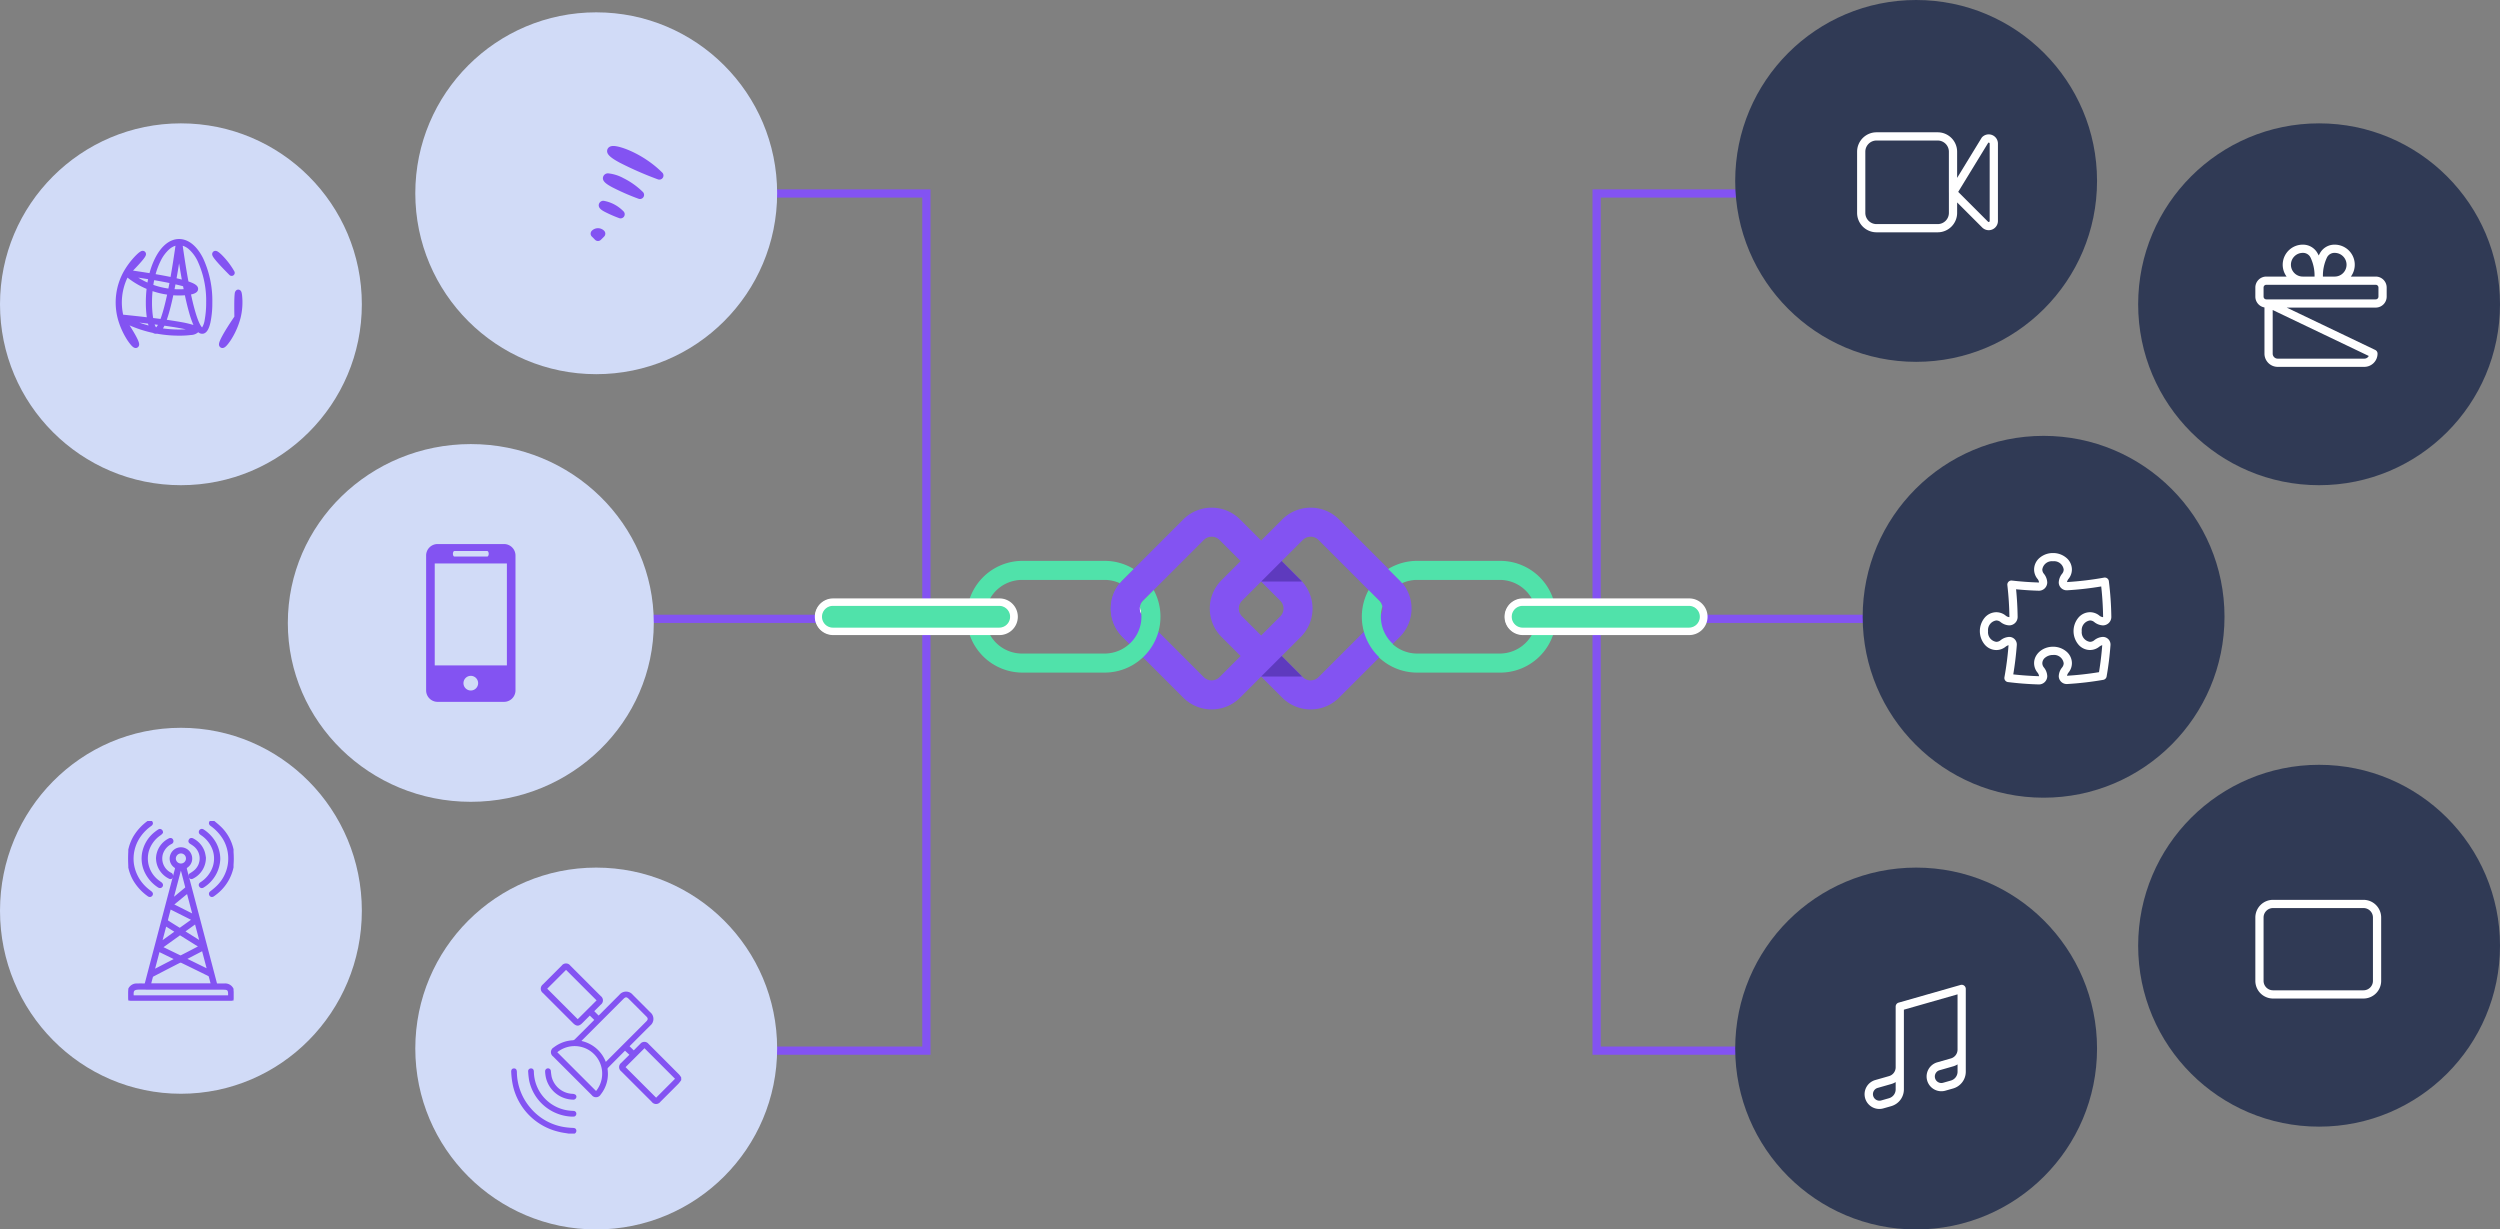<svg xmlns="http://www.w3.org/2000/svg" xmlns:xlink="http://www.w3.org/1999/xlink" width="608" height="299" viewBox="0 0 608 299"><rect x="0" y="0" width="608" height="299" fill="#808080" stroke="none"/><defs><clipPath id="a"><rect width="25.6" height="43.677" fill="#8353f2" stroke="#8353f2" stroke-width="0.5"/></clipPath><clipPath id="b"><rect width="41.355" height="41.382" fill="#8353f2"/></clipPath></defs><g transform="translate(-965 -311)"><path d="M-3056.7-1690.484h-79.626v-2h77.626v-206.461h-47.956v-2h49.956Z" transform="translate(4248 2258)" fill="#8353f2"/><path d="M-3057.7-1690.484h-79.626v-210.461h49.956v2h-47.956v206.461h77.626Z" transform="translate(4489.626 2258)" fill="#8353f2"/><circle cx="44" cy="44" r="44" transform="translate(1387 311)" fill="#303a55"/><circle cx="44" cy="44" r="44" transform="translate(1485 341)" fill="#303a55"/><circle cx="44" cy="44" r="44" transform="translate(1485 497)" fill="#303a55"/><circle cx="44" cy="44" r="44" transform="translate(1387 522)" fill="#303a55"/><path d="M5.971,4.25H20.854a4.726,4.726,0,0,1,4.721,4.721V15.34L31.527,5.6a1,1,0,0,1,.146-.186A2.24,2.24,0,0,1,35.5,7v18.82a2.24,2.24,0,0,1-3.823,1.584l-6.1-6.1v2.547a4.726,4.726,0,0,1-4.721,4.721H5.971A4.726,4.726,0,0,1,1.25,23.854V8.971A4.726,4.726,0,0,1,5.971,4.25Zm17.6,14.636V8.971A2.724,2.724,0,0,0,20.854,6.25H5.971A2.724,2.724,0,0,0,3.25,8.971V23.854a2.724,2.724,0,0,0,2.721,2.721H20.854a2.724,2.724,0,0,0,2.721-2.721V18.9S23.575,18.891,23.575,18.886Zm9.682,7.175a.24.24,0,0,0,.24-.24V7a.239.239,0,0,0-.148-.221.243.243,0,0,0-.2.008L25.839,18.743l7.249,7.249A.239.239,0,0,0,33.257,26.061Z" transform="translate(1415.397 338.925)" fill="#fff"/><path d="M12.785,1.25A4.027,4.027,0,0,1,16.39,3.363q.147.248.276.524.13-.276.276-.524A4.027,4.027,0,0,1,20.547,1.25a4.879,4.879,0,0,1,3.938,7.762h6.042a2.666,2.666,0,0,1,2.663,2.663v2.218a2.666,2.666,0,0,1-2.663,2.663H8.876L30.4,26.853a1,1,0,0,1,.569.9,3.221,3.221,0,0,1-3.218,3.218H6.686a3.221,3.221,0,0,1-3.218-3.218V16.52A2.668,2.668,0,0,1,1.25,13.893V11.676A2.666,2.666,0,0,1,3.913,9.012H8.847A4.879,4.879,0,0,1,12.785,1.25Zm2.864,7.762a10.233,10.233,0,0,0-.98-4.631A2.022,2.022,0,0,0,12.785,3.25a2.881,2.881,0,0,0,0,5.762Zm4.9,0a2.881,2.881,0,1,0,0-5.762,2.022,2.022,0,0,0-1.884,1.131,10.233,10.233,0,0,0-.98,4.631Zm-7.762,2H3.913a.664.664,0,0,0-.663.663v2.218a.664.664,0,0,0,.663.663H30.527a.664.664,0,0,0,.663-.663V11.676a.664.664,0,0,0-.663-.663ZM28.834,28.319,5.468,17.144V27.755a1.219,1.219,0,0,0,1.218,1.218H27.755A1.219,1.219,0,0,0,28.834,28.319Z" transform="translate(1512.25 369.25)" fill="#fff"/><path d="M5.55,3.5h22a4.3,4.3,0,0,1,4.3,4.3V23.2a4.3,4.3,0,0,1-4.3,4.3h-22a4.3,4.3,0,0,1-4.3-4.3V7.8A4.3,4.3,0,0,1,5.55,3.5Zm22,22a2.3,2.3,0,0,0,2.3-2.3V7.8a2.3,2.3,0,0,0-2.3-2.3h-22a2.3,2.3,0,0,0-2.3,2.3V23.2a2.3,2.3,0,0,0,2.3,2.3Z" transform="translate(1512.25 526.341)" fill="#fff"/><path d="M26.329,1.25a1,1,0,0,1,1,1V22.4a4.243,4.243,0,0,1-3.064,4.062L22.372,27A3.585,3.585,0,1,1,20.4,20.105l3.312-.946a2.235,2.235,0,0,0,1.614-2.139V3.576L12.276,7.305V26.7a4.243,4.243,0,0,1-3.064,4.062L7.319,31.3a3.585,3.585,0,1,1-1.969-6.894l3.312-.946a2.235,2.235,0,0,0,1.614-2.139V6.551A1,1,0,0,1,11,5.589l15.053-4.3A1,1,0,0,1,26.329,1.25ZM21.385,25.138a1.591,1.591,0,0,0,.438-.062l1.893-.541A2.235,2.235,0,0,0,25.329,22.4V20.61a4.183,4.183,0,0,1-1.065.473l-3.312.946a1.585,1.585,0,0,0,.432,3.109Zm-15.053,4.3a1.591,1.591,0,0,0,.438-.062l1.893-.541A2.235,2.235,0,0,0,10.276,26.7V24.91a4.183,4.183,0,0,1-1.065.473L5.9,26.329a1.585,1.585,0,0,0,.432,3.109Z" transform="translate(1415.75 549.25)" fill="#fff"/><circle cx="44" cy="44" r="44" transform="translate(1154 610) rotate(180)" fill="#d1dbf7"/><circle cx="44" cy="44" r="44" transform="translate(1154 402) rotate(180)" fill="#d1dbf7"/><circle cx="44" cy="44" r="44" transform="translate(1053 429) rotate(180)" fill="#d1dbf7"/><ellipse cx="44" cy="44.5" rx="44" ry="44.5" transform="translate(1053 577) rotate(180)" fill="#d1dbf7"/><path d="M16.852,26.611a1,1,0,0,1-.707-.293l-.785-.785a1,1,0,0,1,0-1.415,2.111,2.111,0,0,1,2.984,0,1,1,0,0,1,0,1.415l-.785.785A1,1,0,0,1,16.852,26.611Zm5.5-5.5a1,1,0,0,1-.356-.066,30.887,30.887,0,0,1-3.512-1.536c-.6-.324-1.6-.865-1.428-1.781a1.125,1.125,0,0,1,1.172-.895,8.819,8.819,0,0,1,4.832,2.57,1,1,0,0,1-.707,1.707ZM27.065,16.4a1,1,0,0,1-.356-.066,56.572,56.572,0,0,1-6.42-2.807c-1.531-.83-2.385-1.489-2.217-2.4a1.218,1.218,0,0,1,1.333-.96,9.81,9.81,0,0,1,3.646,1.162,18.253,18.253,0,0,1,4.722,3.362,1,1,0,0,1-.707,1.707Zm4.714-4.714a1,1,0,0,1-.356-.066A83.473,83.473,0,0,1,22.1,7.542c-2.361-1.28-3.176-2.1-3.007-3.016.044-.241.283-1.025,1.495-1.025,1.948,0,7.591,2.164,11.9,6.476a1,1,0,0,1-.707,1.707Z" transform="translate(1093.576 343)" fill="#8353f2"/><path d="M28.212,28.751a.815.815,0,0,1-.7-.384c-.254-.4-.226-.9.633-2.5.644-1.2,1.644-2.8,2.973-4.748-.038-1.932-.037-3.432,0-4.461.019-.473.046-.844.081-1.1a1.138,1.138,0,0,1,.46-.9.777.777,0,0,1,.781-.007c.366.208.47.6.555,1.349a15.744,15.744,0,0,1-.4,5.534v0a18.731,18.731,0,0,1-2.066,4.845,12.564,12.564,0,0,1-1.078,1.537c-.45.534-.771.774-1.109.826A.886.886,0,0,1,28.212,28.751Zm-21.085,0a.885.885,0,0,1-.136-.011c-.338-.053-.659-.292-1.109-.826A12.564,12.564,0,0,1,4.8,26.376a18.733,18.733,0,0,1-2.065-4.841l0-.013A15.476,15.476,0,0,1,4.23,10.1l.005-.009a18.922,18.922,0,0,1,2.5-3.412c1.487-1.61,1.922-1.575,2.155-1.556a.782.782,0,0,1,.679.513c.167.454-.037.874-.948,1.955-.522.619-1.256,1.416-2.155,2.34q2.148.311,4.01.613a19.136,19.136,0,0,1,1.336-3.587c1.519-3.038,3.6-4.712,5.857-4.712s4.338,1.673,5.857,4.712a24.506,24.506,0,0,1,2.228,10.708,23.15,23.15,0,0,1-.465,4.907c-.4,1.766-1.028,2.654-1.912,2.715a1.429,1.429,0,0,1-1.051-.379,2.74,2.74,0,0,1-1.758.68,22.381,22.381,0,0,1-2.9.161,30.313,30.313,0,0,1-5.378-.48,1.33,1.33,0,0,1-.329.017,1.3,1.3,0,0,1-.62-.2q-.664-.142-1.32-.314a29.893,29.893,0,0,1-4.395-1.526c.649,1.014,1.172,1.89,1.563,2.619.859,1.6.887,2.1.633,2.5A.815.815,0,0,1,7.127,28.751Zm6.623-4.763a28.877,28.877,0,0,0,3.919.267c.62,0,1.169-.017,1.64-.046-.6-.133-1.386-.286-2.423-.459q-1.241-.207-2.789-.422Q13.925,23.693,13.75,23.987Zm6.822-8.257q.4,1.882.807,3.374c.959,3.548,1.655,4.431,1.888,4.64a4.766,4.766,0,0,0,.632-1.838,22.93,22.93,0,0,0,.356-4.236A22.994,22.994,0,0,0,22.185,7.632,9.084,9.084,0,0,0,20.04,4.725a4.183,4.183,0,0,0-1.49-.844q.692,4.9,1.393,8.685c1.742.578,2.4,1.132,2.352,1.879C22.232,15.344,21.116,15.621,20.572,15.731ZM12.041,23.7l.064.013a2.67,2.67,0,0,0,.417-.6l-.8-.1A2.9,2.9,0,0,0,12.041,23.7ZM7.986,22.573q1.11.4,2.25.706-.067-.219-.128-.462Q9.089,22.7,7.986,22.573Zm6.69-.679q1.95.277,3.4.54a23.941,23.941,0,0,1,3.064.711l.017.006A22.548,22.548,0,0,1,20.126,20.2q-.523-1.814-1.046-4.272c-.445.033-.922.049-1.411.049q-.707,0-1.409-.049-.523,2.455-1.046,4.272Q14.942,21.138,14.676,21.893Zm-3.316-.437q.936.115,1.794.228c.24-.646.511-1.487.806-2.581q.4-1.476.8-3.339a20.314,20.314,0,0,1-3.544-.843c-.086.895-.131,1.814-.131,2.747A24.228,24.228,0,0,0,11.36,21.457Zm-7.291-.808q3.134.317,5.746.623a26.585,26.585,0,0,1-.23-3.6,29.834,29.834,0,0,1,.18-3.3,20.279,20.279,0,0,1-4.643-2.739,13.989,13.989,0,0,0-1.053,9.014Zm12.495-6.207c.376.022.756.032,1.134.032s.749-.012,1.077-.032q-.069-.348-.138-.706c-.435-.123-.953-.258-1.571-.4l-.276-.064Q16.677,13.87,16.564,14.442ZM11.407,13.4a18.811,18.811,0,0,0,3.658.892q.13-.652.26-1.343-1.645-.339-3.712-.692Q11.5,12.82,11.407,13.4ZM7.737,11.639a18.775,18.775,0,0,0,2.244,1.193q.07-.414.152-.819Q8.99,11.827,7.737,11.639Zm9.324.153q.653.149,1.221.3l.051.013q-.333-1.85-.664-3.952Q17.366,10.075,17.061,11.792Zm-5.1-1q2.012.345,3.632.678.6-3.383,1.2-7.594a4.183,4.183,0,0,0-1.49.844,9.084,9.084,0,0,0-2.145,2.907A17.517,17.517,0,0,0,11.962,10.8Zm18.491.422a.749.749,0,0,1-.53-.219c-1.384-1.381-2.492-2.558-3.206-3.4-.911-1.081-1.115-1.5-.948-1.955a.782.782,0,0,1,.679-.513c.234-.019.669-.054,2.155,1.556a18.917,18.917,0,0,1,2.5,3.417.75.75,0,0,1-.653,1.118Z" transform="translate(990.884 366.884)" fill="#8353f2"/><path d="M111,1H0V-1H111Z" transform="translate(1079.5 461.5)" fill="#8353f2"/><path d="M111,1H0V-1H111Z" transform="translate(1353.296 461.5)" fill="#8353f2"/><ellipse cx="44.5" cy="43.5" rx="44.5" ry="43.5" transform="translate(1124 506) rotate(180)" fill="#d1dbf7"/><circle cx="44" cy="44" r="44" transform="translate(1418 417)" fill="#303a55"/><path d="M19.04,1.25a4.967,4.967,0,0,1,3.184,1.11,3.735,3.735,0,0,1,1.413,2.889,3.626,3.626,0,0,1-.763,2.21,1.9,1.9,0,0,0-.432.85,76.3,76.3,0,0,0,9.012-1.082,1,1,0,0,1,1.171.86,78.731,78.731,0,0,1,.6,8.681,2.049,2.049,0,0,1-2.049,2.074H31.17A3.591,3.591,0,0,1,29.033,18a1.623,1.623,0,0,0-1-.354,2.361,2.361,0,0,0-2,2.6,2.361,2.361,0,0,0,2,2.6,1.644,1.644,0,0,0,1-.353,3.593,3.593,0,0,1,2.14-.846,1.851,1.851,0,0,1,1.85,1.983c-.187,2.552-.5,5.123-.943,7.643a1,1,0,0,1-.814.814,78.217,78.217,0,0,1-8.791,1.02c-.039,0-.076,0-.112,0a1.928,1.928,0,0,1-1.922-1.929,3.587,3.587,0,0,1,.843-2.138,1.645,1.645,0,0,0,.354-1,2.361,2.361,0,0,0-2.6-2,2.965,2.965,0,0,0-1.9.647,1.773,1.773,0,0,0-.694,1.348,1.642,1.642,0,0,0,.346.992l.008.011a3.593,3.593,0,0,1,.845,2.135,2.034,2.034,0,0,1-.608,1.454,2.013,2.013,0,0,1-1.469.577c-2.5-.072-5.015-.265-7.479-.573a1,1,0,0,1-.86-1.171,76.131,76.131,0,0,0,1-7.8,2.147,2.147,0,0,0-.768.419,3.625,3.625,0,0,1-2.209.762A3.735,3.735,0,0,1,2.36,23.424a5.123,5.123,0,0,1,0-6.369,3.735,3.735,0,0,1,2.889-1.413h.007a3.652,3.652,0,0,1,2.207.765,1.682,1.682,0,0,0,.924.434.055.055,0,0,0,.038-.014.049.049,0,0,0,.014-.035,76.777,76.777,0,0,0-.5-7.743A1,1,0,0,1,9.049,7.941c2.173.251,4.384.411,6.571.473a.023.023,0,0,0,.015-.007.024.024,0,0,0,.007-.017s0,0,0-.005a1.689,1.689,0,0,0-.437-.929,3.625,3.625,0,0,1-.762-2.209A3.735,3.735,0,0,1,15.855,2.36,4.966,4.966,0,0,1,19.04,1.25Zm1.4,7.134a3.592,3.592,0,0,1,.845-2.137,1.645,1.645,0,0,0,.354-1,2.361,2.361,0,0,0-2.6-2,2.361,2.361,0,0,0-2.6,2,1.644,1.644,0,0,0,.353,1,3.6,3.6,0,0,1,.846,2.136,2.034,2.034,0,0,1-.608,1.454,2.014,2.014,0,0,1-1.469.577c-1.831-.053-3.676-.171-5.5-.353.221,2.228.348,4.479.377,6.706A2.049,2.049,0,0,1,8.389,18.84H8.382A3.59,3.59,0,0,1,6.247,18l-.011-.008a1.642,1.642,0,0,0-.992-.346,2.362,2.362,0,0,0-1.995,2.6,2.361,2.361,0,0,0,2,2.6,1.644,1.644,0,0,0,1-.353,3.593,3.593,0,0,1,2.14-.846,1.849,1.849,0,0,1,1.848,1.985C10.059,26,9.771,28.4,9.376,30.764c2.065.229,4.161.376,6.244.436a.023.023,0,0,0,.015-.007.023.023,0,0,0,.007-.017s0,0,0-.005a1.681,1.681,0,0,0-.434-.924,3.652,3.652,0,0,1-.766-2.207s0,0,0-.007c0-2.2,2.063-4,4.6-4a4.966,4.966,0,0,1,3.185,1.11,3.735,3.735,0,0,1,1.413,2.888,3.626,3.626,0,0,1-.763,2.21,1.882,1.882,0,0,0-.431.851,76.248,76.248,0,0,0,7.781-.871c.357-2.171.621-4.377.787-6.568a2.138,2.138,0,0,0-.77.419,3.625,3.625,0,0,1-2.209.762,3.735,3.735,0,0,1-2.888-1.413,5.122,5.122,0,0,1,0-6.369,3.735,3.735,0,0,1,2.888-1.413,3.626,3.626,0,0,1,2.21.763,1.687,1.687,0,0,0,.929.437.049.049,0,0,0,.052-.049c-.033-2.466-.188-4.956-.461-7.415a78.393,78.393,0,0,1-8.292.934c-.039,0-.074,0-.11,0a1.924,1.924,0,0,1-1.924-1.928Z" transform="translate(1445.25 444.25)" fill="#fff"/><g transform="translate(78.863 14.231)"><path d="M416.639,17.626,401.874,2.861a9.768,9.768,0,0,0-13.816,0l-5.13,5.129L377.8,2.861a9.769,9.769,0,0,0-13.816,0L349.217,17.626a9.77,9.77,0,0,0,0,13.816l14.766,14.766a9.769,9.769,0,0,0,13.816,0l5.13-5.129,5.13,5.129a9.768,9.768,0,0,0,13.816,0l14.766-14.766a9.769,9.769,0,0,0,0-13.816M372.8,41.213a2.706,2.706,0,0,1-3.826,0L354.213,26.448a2.7,2.7,0,0,1,0-3.826L368.978,7.856a2.705,2.705,0,0,1,3.826,0l5.129,5.13-4.641,4.641a9.781,9.781,0,0,0,0,13.816l4.641,4.641ZM387.57,22.622a2.705,2.705,0,0,1,0,3.826l-4.641,4.641-4.641-4.641a2.708,2.708,0,0,1,0-3.826l4.641-4.641Zm4.955-5.035-4.6-4.6,5.13-5.13a2.705,2.705,0,0,1,3.826,0l14.766,14.766a2.706,2.706,0,0,1,0,3.826L396.879,41.213a2.706,2.706,0,0,1-3.826,0l-5.13-5.129,4.641-4.641a9.769,9.769,0,0,0,.085-13.731" transform="translate(809.922 420.234)" fill="#8353f2"/><path d="M469.769,42.044l-4.988,4.988h9.958Z" transform="translate(728.068 391.173)" fill="#5e3abe"/><path d="M464.781,121.828h9.958l-4.97-4.988Z" transform="translate(728.068 339.475)" fill="#5e3abe"/><path d="M353.463,65.18a8.995,8.995,0,0,0-4.918-5.69,9.77,9.77,0,0,0,.672,13.072l1.685,1.685a8.934,8.934,0,0,0,2.91-6.6c0-.214-.01-.426-.025-.636a2.688,2.688,0,0,1-.367-1.357,2.723,2.723,0,0,1,.044-.475" transform="translate(809.922 379.114)" fill="#8353f2"/><path d="M369.231,78.389a2.687,2.687,0,0,0,.367,1.357,8.894,8.894,0,0,0-.323-1.831,2.717,2.717,0,0,0-.044.475" transform="translate(794.111 366.38)" fill="#fff"/><path d="M278.1,49l-2.584,2.584a2.684,2.684,0,0,0-.749,1.438,8.9,8.9,0,0,1,.323,1.831c.015.211.025.422.025.636a8.967,8.967,0,0,1-8.955,8.955H246.087a8.955,8.955,0,0,1,0-17.911H266.16a8.9,8.9,0,0,1,3.689.8,9.939,9.939,0,0,1,.672-.744l2.706-2.706A13.522,13.522,0,0,0,266.16,41.9H246.087a13.588,13.588,0,0,0,0,27.175H266.16A13.591,13.591,0,0,0,278.1,49Z" transform="translate(888.619 391.27)" fill="#50e2aa"/><path d="M119.551,81.507a3.551,3.551,0,1,1,0-7.1H160a3.551,3.551,0,1,1,0,7.1Z" transform="translate(969.143 368.806)" fill="#50e2aa"/><path d="M160,82.257H119.551a4.3,4.3,0,1,1,0-8.6H160a4.3,4.3,0,1,1,0,8.6Zm-40.454-7.1a2.8,2.8,0,1,0,0,5.6H160a2.8,2.8,0,1,0,0-5.6Z" transform="translate(969.143 368.806)" fill="#fff"/><path d="M159.659,74.213a3.4,3.4,0,1,1,0,6.794H119.206a3.4,3.4,0,1,1,0-6.794Zm0-.309H119.206a3.706,3.706,0,1,0,0,7.411h40.454a3.706,3.706,0,1,0,0-7.411" transform="translate(969.488 369.152)" fill="#50e2aa"/><path d="M159.659,82.065H119.206a4.456,4.456,0,0,1,0-8.911h40.454a4.456,4.456,0,1,1,0,8.911Zm-40.454-7.1a2.647,2.647,0,1,0,0,5.294h40.454a2.647,2.647,0,1,0,0-5.294Z" transform="translate(969.488 369.152)" fill="#fff"/><path d="M577.618,41.9H557.546a13.525,13.525,0,0,0-7.067,1.981l2.706,2.706a9.887,9.887,0,0,1,.672.744,8.9,8.9,0,0,1,3.689-.8h20.072a8.955,8.955,0,1,1,0,17.911H557.546a8.917,8.917,0,0,1-5.982-2.3l.055-.056a8.933,8.933,0,0,1-2.91-6.6c0-.214.01-.426.025-.636a8.89,8.89,0,0,1,.323-1.831,2.686,2.686,0,0,0-.749-1.438L545.724,49a13.576,13.576,0,0,0,2.558,16.308l-.06.06a13.537,13.537,0,0,0,9.324,3.709h20.072a13.588,13.588,0,1,0,0-27.175Z" transform="translate(673.259 391.27)" fill="#50e2aa"/><path d="M662.744,81.507a3.551,3.551,0,1,1,0-7.1H703.2a3.551,3.551,0,1,1,0,7.1Z" transform="translate(593.692 368.806)" fill="#50e2aa"/><path d="M703.2,82.257H662.744a4.3,4.3,0,1,1,0-8.6H703.2a4.3,4.3,0,1,1,0,8.6Zm-40.454-7.1a2.8,2.8,0,1,0,0,5.6H703.2a2.8,2.8,0,1,0,0-5.6Z" transform="translate(593.692 368.806)" fill="#fff"/><path d="M702.852,74.213a3.4,3.4,0,0,1,0,6.794H662.4a3.4,3.4,0,1,1,0-6.794Zm0-.309H662.4a3.706,3.706,0,1,0,0,7.411h40.454a3.706,3.706,0,0,0,0-7.411" transform="translate(594.037 369.152)" fill="#50e2aa"/><path d="M702.852,82.065H662.4a4.456,4.456,0,0,1,0-8.911h40.454a4.456,4.456,0,1,1,0,8.911Zm-40.454-7.1a2.647,2.647,0,1,0,0,5.294h40.454a2.647,2.647,0,0,0,0-5.294Z" transform="translate(594.037 369.152)" fill="#fff"/></g><g transform="translate(996.2 510.661)"><g clip-path="url(#a)"><path d="M21.564,66.259c.676,0,1.325,0,1.975,0A1.967,1.967,0,0,1,25.7,68.4c0,.4,0,.81,0,1.215a.493.493,0,0,1-.53.549c-.13.007-.26.006-.39.006H1.141c-.85,0-.931-.083-.932-.95,0-.3-.007-.608,0-.911a1.979,1.979,0,0,1,2.058-2.048c.578-.011,1.157-.015,1.735,0,.281.009.39-.085.464-.367Q6.432,58.37,8.423,50.85q1.661-6.311,3.324-12.621a.452.452,0,0,0-.22-.594,2.443,2.443,0,0,1-.93-2.76,2.487,2.487,0,0,1,4.725-.048,2.4,2.4,0,0,1-.877,2.77.556.556,0,0,0-.242.737q3.628,13.749,7.236,27.5c.033.125.073.249.124.423M20.5,66.234c-.182-.694-.346-1.363-.54-2.024-.033-.111-.183-.211-.3-.269q-3.239-1.6-6.488-3.171a.7.7,0,0,0-.547-.006c-2.145,1.092-4.282,2.2-6.417,3.312-.108.056-.245.148-.274.25-.178.62-.329,1.247-.5,1.908ZM1.247,69.148H24.688c0-.182,0-.337,0-.493,0-1.127-.248-1.38-1.369-1.38-6.8,0-13.595.024-20.392-.016-1.739-.01-1.78.569-1.681,1.889M12.737,54,8.243,57.226c1.539.751,3,1.469,4.465,2.168a.568.568,0,0,0,.431-.047c1.412-.721,2.818-1.455,4.225-2.187a1.916,1.916,0,0,0,.2-.144L12.737,54m-2.431-6.323c-.264,1-.517,1.927-.744,2.86a.437.437,0,0,0,.154.371c.919.6,1.849,1.174,2.783,1.745a.38.38,0,0,0,.334.02c1.013-.711,2.015-1.437,3.056-2.185l-5.583-2.81m4.3-3.855-3.686,3.028,5.169,2.6L14.6,43.818m4.989,18.959-1.307-4.965-4.29,2.225,5.6,2.741M7.581,58.023,6.3,62.9l5.458-2.835L7.581,58.023M10.85,45.6c1.174-.965,2.245-1.84,3.306-2.728a.379.379,0,0,0,.1-.317q-.534-2.112-1.1-4.215c-.023-.087-.133-.15-.2-.224-.066.078-.167.147-.193.237-.168.595-.321,1.194-.478,1.792L10.85,45.6M17.8,55.979l-1.245-4.725-2.934,2.107L17.8,55.979M14.432,35.613a1.477,1.477,0,0,0-1.484-1.48A1.515,1.515,0,0,0,11.482,35.6a1.482,1.482,0,0,0,1.48,1.482,1.438,1.438,0,0,0,1.47-1.474M8.133,55.93l.086.064,3.588-2.577L9.22,51.8,8.133,55.93" transform="translate(-0.165 -26.493)" fill="#8353f2"/><path d="M12.961,70.42H1.141c-.993,0-1.181-.191-1.182-1.2,0-.09,0-.179,0-.269,0-.212,0-.432,0-.649a2.223,2.223,0,0,1,2.3-2.291c.328-.006.616-.009.881-.009.31,0,.593,0,.866.012h.026c.116,0,.141,0,.188-.181.944-3.615,1.911-7.289,2.847-10.841q.554-2.1,1.108-4.206.482-1.833.963-3.667c.771-2.936,1.568-5.971,2.361-8.955.05-.187.04-.214-.12-.324A2.682,2.682,0,0,1,10.359,34.8a2.734,2.734,0,0,1,2.58-1.909h.033a2.737,2.737,0,0,1,2.586,1.856,2.639,2.639,0,0,1-.971,3.056c-.2.137-.215.194-.143.468,2,7.563,4.017,15.255,5.972,22.693l1.264,4.811c.019.074.042.15.068.236h1.79a2.221,2.221,0,0,1,2.413,2.39c0,.239,0,.478,0,.717q0,.249,0,.5a.737.737,0,0,1-.767.8c-.093.005-.184.006-.292.006H12.961ZM3.146,66.5c-.262,0-.547,0-.872.009A1.733,1.733,0,0,0,.461,68.317c-.006.209,0,.424,0,.631,0,.091,0,.181,0,.272a1.487,1.487,0,0,0,.076.625c.073.075.42.075.606.075H24.893c.1,0,.183,0,.265-.005.22-.012.294-.087.294-.3q0-.251,0-.5c0-.238,0-.475,0-.713a1.728,1.728,0,0,0-1.915-1.892c-.442,0-.884,0-1.334,0h-.826l-.053-.179-.048-.161c-.03-.1-.055-.182-.078-.269l-1.264-4.811c-1.955-7.438-3.976-15.13-5.972-22.692a.8.8,0,0,1,.341-1.006,2.143,2.143,0,0,0,.783-2.483,2.237,2.237,0,0,0-2.113-1.518h-.027a2.235,2.235,0,0,0-2.109,1.56,2.185,2.185,0,0,0,.833,2.479.693.693,0,0,1,.32.865c-.793,2.983-1.59,6.018-2.361,8.953q-.481,1.834-.964,3.667-.553,2.1-1.108,4.206c-.936,3.552-1.9,7.226-2.847,10.84a.637.637,0,0,1-.672.555H4C3.729,66.506,3.451,66.5,3.146,66.5Zm21.793,2.9H1.015L1,69.167c-.058-.763-.071-1.332.281-1.712a2.076,2.076,0,0,1,1.6-.446h.046c2.7.016,5.659.023,9.325.023q2.766,0,5.532,0t5.533,0a1.742,1.742,0,0,1,1.282.34,1.756,1.756,0,0,1,.337,1.291c0,.115,0,.231,0,.357ZM1.48,68.9H24.438c0-.083,0-.163,0-.243,0-.521-.056-.8-.191-.937s-.412-.193-.928-.193q-2.766,0-5.532,0t-5.533,0c-3.667,0-6.631-.007-9.328-.023H2.883c-.663,0-1.057.091-1.238.286S1.447,68.38,1.48,68.9Zm19.342-2.414H5.108l.08-.312q.065-.254.127-.5c.123-.488.239-.949.373-1.414a.722.722,0,0,1,.4-.4c2.163-1.125,4.281-2.225,6.419-3.313a.839.839,0,0,1,.372-.08.935.935,0,0,1,.4.083c2.2,1.063,4.422,2.152,6.49,3.172a.789.789,0,0,1,.432.423c.146.5.272.985.406,1.5q.067.261.137.527Zm-15.07-.5H20.174l-.056-.216c-.132-.512-.256-1-.4-1.48a.523.523,0,0,0-.175-.123c-2.067-1.019-4.283-2.108-6.486-3.17a.444.444,0,0,0-.18-.034.348.348,0,0,0-.145.025C10.6,62.074,8.48,63.173,6.318,64.3a.512.512,0,0,0-.152.107c-.13.453-.245.907-.366,1.388Zm.163-2.6,1.5-5.719,4.9,2.4Zm1.831-5L6.685,62.42,11.2,60.074Zm12.226,4.86-6.534-3.2,5.008-2.6ZM14.549,60.03l4.661,2.282-1.089-4.135Zm-1.708-.361a.558.558,0,0,1-.241-.05c-1.167-.556-2.314-1.116-3.528-1.71l-.939-.459-.376-.183,4.97-3.573L18.006,57l-.3.218-.076.058a.985.985,0,0,1-.154.106l-.511.266c-1.216.633-2.474,1.288-3.716,1.922A.949.949,0,0,1,12.841,59.669Zm-.027-.5.027,0a.451.451,0,0,0,.183-.046c1.24-.633,2.5-1.288,3.712-1.92l.356-.186L12.746,54.3,8.728,57.185l.564.275c1.213.593,2.358,1.153,3.522,1.707Zm5.391-2.641-.536-.336-4.179-2.618-.316-.2,3.531-2.536Zm-4.134-3.18L17.4,55.432l-.992-3.763ZM8.216,56.3l-.368-.275L9.065,51.4l3.191,2Zm1.159-4.115-.865,3.288,2.848-2.046Zm3.33.759a.672.672,0,0,1-.336-.087C11.283,52.2,10.4,51.643,9.58,51.113a.679.679,0,0,1-.261-.639c.175-.72.364-1.429.564-2.181q.09-.337.182-.684l.079-.3,6.227,3.134-.335.241-.608.437c-.841.605-1.635,1.177-2.45,1.75A.464.464,0,0,1,12.7,52.949ZM9.857,50.7c.812.526,1.693,1.078,2.772,1.738a.213.213,0,0,0,.076.014h.006c.806-.566,1.592-1.132,2.424-1.731l.273-.2-4.94-2.486-.1.387c-.2.745-.386,1.449-.559,2.16A.265.265,0,0,0,9.857,50.7Zm6.611-.775L10.461,46.9l4.284-3.519Zm-5.1-3.127L15.7,48.977l-1.243-4.718Zm-.96-.512,1.632-6.2.106-.405c.119-.456.242-.928.374-1.391a.624.624,0,0,1,.189-.276c.021-.02.04-.039.053-.054l.181-.214.192.2c.013.014.033.031.055.05a.574.574,0,0,1,.207.281c.406,1.517.766,2.9,1.1,4.218a.623.623,0,0,1-.184.57c-.854.714-1.717,1.422-2.63,2.172Zm2.55-7.711c-.114.409-.223.826-.328,1.23l-.106.406-1.239,4.708.081-.067c.91-.747,1.77-1.453,2.62-2.164a.189.189,0,0,0,.024-.076C13.692,41.341,13.348,40.019,12.961,38.572Zm.005-1.235h-.006a1.732,1.732,0,0,1-1.239-.525,1.681,1.681,0,0,1-.49-1.212,1.761,1.761,0,0,1,1.711-1.718h.032a1.727,1.727,0,1,1-.009,3.454Zm.009-2.954h-.023a1.272,1.272,0,0,0-1.221,1.226,1.185,1.185,0,0,0,.347.853,1.235,1.235,0,0,0,.884.375h0a1.227,1.227,0,0,0,.013-2.454Z" transform="translate(-0.165 -26.493)" fill="#8353f2"/><path d="M104.756,9.224a10.988,10.988,0,0,1-4.557,8.63c-.114.089-.228.177-.348.257a.478.478,0,0,1-.725-.082.49.49,0,0,1,.128-.723c.458-.375.94-.725,1.363-1.136a9.464,9.464,0,0,0,3.09-7.524,9.847,9.847,0,0,0-4.045-7.4c-.113-.09-.23-.175-.347-.26-.287-.21-.395-.477-.168-.778A.472.472,0,0,1,99.9.17a23.929,23.929,0,0,1,1.939,1.725,10.645,10.645,0,0,1,2.913,7.329" transform="translate(-79.156 0)" fill="#8353f2"/><path d="M99.491,18.489a.682.682,0,0,1-.569-.315.738.738,0,0,1,.173-1.061c.135-.111.274-.221.408-.327a12.161,12.161,0,0,0,.939-.8A9.287,9.287,0,0,0,102.3,4.623a10.95,10.95,0,0,0-2.8-3.178c-.095-.075-.2-.149-.293-.22l-.047-.034a.87.87,0,0,1-.385-.565.743.743,0,0,1,.165-.565.7.7,0,0,1,.569-.311.855.855,0,0,1,.551.231c.174.15.354.3.529.446a15.42,15.42,0,0,1,1.429,1.3,10.842,10.842,0,0,1,2.98,7.495v.012a11.23,11.23,0,0,1-4.654,8.82c-.126.1-.24.186-.363.268A.9.9,0,0,1,99.491,18.489ZM99.516.25c-.021,0-.086,0-.169.111a.269.269,0,0,0-.07.192.419.419,0,0,0,.186.235l.046.034c.1.074.206.151.308.232a10.113,10.113,0,0,1,4.139,7.579,9.71,9.71,0,0,1-3.166,7.717,12.533,12.533,0,0,1-.978.829c-.133.1-.27.213-.4.321-.2.162-.157.281-.083.384s.122.1.162.1a.426.426,0,0,0,.22-.085c.109-.073.216-.155.333-.247a10.752,10.752,0,0,0,4.461-8.434,10.362,10.362,0,0,0-2.846-7.158A15.047,15.047,0,0,0,100.276.811c-.176-.147-.358-.3-.535-.452A.38.38,0,0,0,99.516.25Z" transform="translate(-79.156 0)" fill="#8353f2"/><path d="M0,9.244A11.111,11.111,0,0,1,4.845.31c.283-.21.57-.246.792.068s.057.573-.217.769A10.78,10.78,0,0,0,2.8,3.773,9.538,9.538,0,0,0,4.511,16.658c.305.265.632.505.948.757.254.2.4.448.168.74a.51.51,0,0,1-.77.052A11.044,11.044,0,0,1,0,9.244" transform="translate(0 -0.118)" fill="#8353f2"/><path d="M5.249,18.607a.914.914,0,0,1-.539-.2,12.415,12.415,0,0,1-3.6-3.975A11.257,11.257,0,0,1-.25,9.251V9.236A11.316,11.316,0,0,1,1.128,4.06,12.541,12.541,0,0,1,4.7.109.942.942,0,0,1,5.251-.1a.709.709,0,0,1,.59.336c.13.184.364.66-.275,1.117A10.588,10.588,0,0,0,3,3.916a9.352,9.352,0,0,0-1.641,6.561A9.677,9.677,0,0,0,4.675,16.47c.2.175.42.344.631.508.1.08.207.161.309.242a.879.879,0,0,1,.377.579.685.685,0,0,1-.17.514A.721.721,0,0,1,5.249,18.607Zm-5-9.363a10.76,10.76,0,0,0,1.3,4.947,11.92,11.92,0,0,0,3.457,3.813.442.442,0,0,0,.244.1A.229.229,0,0,0,5.433,18a.212.212,0,0,0,.062-.145c0-.037-.034-.118-.191-.243-.1-.08-.2-.159-.3-.238-.216-.168-.44-.341-.652-.526a10.176,10.176,0,0,1-3.481-6.3A9.851,9.851,0,0,1,2.592,3.631,11.086,11.086,0,0,1,5.275.944c.3-.217.226-.325.158-.421C5.344.4,5.276.4,5.251.4a.484.484,0,0,0-.257.113A12.047,12.047,0,0,0,1.565,4.3,10.818,10.818,0,0,0,.25,9.245Z" transform="translate(0 -0.118)" fill="#8353f2"/><path d="M22.1,11.53a2.808,2.808,0,0,1-.412.411,7.45,7.45,0,0,0-2.982,3.925,6.892,6.892,0,0,0,2.512,7.513c.194.15.4.288.593.436.307.231.39.54.189.775a.524.524,0,0,1-.773.042,8.687,8.687,0,0,1-3.037-3.428,7.834,7.834,0,0,1,2.362-9.663,7.275,7.275,0,0,1,.812-.575c.345-.2.73.028.736.562" transform="translate(-13.914 -8.71)" fill="#8353f2"/><path d="M21.631,25.032a.972.972,0,0,1-.543-.192,8.974,8.974,0,0,1-3.122-3.526,7.845,7.845,0,0,1-.583-5.362A8.368,8.368,0,0,1,20.4,11.346a7.5,7.5,0,0,1,.84-.594.753.753,0,0,1,.378-.107.8.8,0,0,1,.734.882v.1l-.073.074c-.019.019-.045.05-.073.082a2.122,2.122,0,0,1-.373.359,7.161,7.161,0,0,0-2.887,3.795,6.663,6.663,0,0,0,2.427,7.242c.107.083.221.165.331.245.087.062.173.125.258.189a.925.925,0,0,1,.394.619.671.671,0,0,1-.165.519A.723.723,0,0,1,21.631,25.032Zm-.015-13.887a.254.254,0,0,0-.126.038,7.083,7.083,0,0,0-.783.555,7.873,7.873,0,0,0-2.838,4.333,7.351,7.351,0,0,0,.546,5.024,8.481,8.481,0,0,0,2.952,3.33.52.52,0,0,0,.264.107.23.23,0,0,0,.18-.1.173.173,0,0,0,.049-.139.45.45,0,0,0-.2-.274c-.083-.062-.166-.122-.25-.183-.114-.082-.232-.167-.346-.256a7.159,7.159,0,0,1-2.6-7.785,7.642,7.642,0,0,1,3.077-4.055,1.692,1.692,0,0,0,.283-.277l.016-.018C21.819,11.263,21.732,11.145,21.616,11.145Z" transform="translate(-13.914 -8.71)" fill="#8353f2"/><path d="M91.411,17.92a8.254,8.254,0,0,1-3.866,6.686.5.5,0,0,1-.763-.081c-.233-.325-.065-.572.217-.762a7.6,7.6,0,0,0,2.87-3.388,6.9,6.9,0,0,0-2.609-8.361c-.106-.076-.214-.148-.318-.225-.254-.188-.364-.429-.171-.708a.488.488,0,0,1,.754-.107,8.868,8.868,0,0,1,2.94,3.183,8.084,8.084,0,0,1,.946,3.764" transform="translate(-69.287 -8.669)" fill="#8353f2"/><path d="M87.164,24.995a.7.7,0,0,1-.585-.325.713.713,0,0,1-.147-.551.886.886,0,0,1,.428-.563,7.308,7.308,0,0,0,2.779-3.277,6.318,6.318,0,0,0,.215-4.376,7.185,7.185,0,0,0-2.739-3.685l-.127-.089c-.064-.044-.13-.09-.195-.138a.758.758,0,0,1,.37-1.4.906.906,0,0,1,.5.172,9.164,9.164,0,0,1,3.021,3.272,8.37,8.37,0,0,1,.976,3.877v.016a8.485,8.485,0,0,1-3.974,6.881A.926.926,0,0,1,87.164,24.995Zm0-13.9c-.027,0-.1,0-.187.129-.054.078-.128.185.114.365.059.044.119.086.183.13l.132.093a7.161,7.161,0,0,1,2.694,8.66,7.792,7.792,0,0,1-2.961,3.5c-.127.085-.2.17-.215.237a.242.242,0,0,0,.061.172c.083.116.153.116.179.116a.454.454,0,0,0,.239-.1,8.009,8.009,0,0,0,3.757-6.482,7.879,7.879,0,0,0-.916-3.642,8.669,8.669,0,0,0-2.859-3.094A.434.434,0,0,0,87.164,11.094Z" transform="translate(-69.287 -8.669)" fill="#8353f2"/><path d="M34.815,26.606a5.336,5.336,0,0,1,2.929-4.651.492.492,0,0,1,.75.156c.178.325.024.572-.287.746a4.443,4.443,0,0,0-2.191,2.57,4.131,4.131,0,0,0,1.969,4.781c.135.083.33.138.389.258a.893.893,0,0,1,.1.615.414.414,0,0,1-.616.21,5.338,5.338,0,0,1-2.974-4.009c-.036-.228-.046-.459-.066-.676" transform="translate(-27.832 -17.467)" fill="#8353f2"/><path d="M38.092,31.6a.742.742,0,0,1-.355-.093,5.606,5.606,0,0,1-3.1-4.19c-.026-.166-.039-.33-.051-.488-.005-.069-.011-.136-.017-.2l0-.017v-.017a5.6,5.6,0,0,1,3.056-4.858.957.957,0,0,1,.471-.138.693.693,0,0,1,.621.391.754.754,0,0,1-.385,1.084A4.164,4.164,0,0,0,36.254,25.5a3.868,3.868,0,0,0,1.862,4.493c.03.019.07.038.112.059a.722.722,0,0,1,.369.3,1.137,1.137,0,0,1,.11.81A.651.651,0,0,1,38.092,31.6Zm-3.026-5c.006.063.011.128.016.194.012.149.024.3.047.45a5.067,5.067,0,0,0,2.846,3.827.253.253,0,0,0,.117.033A.149.149,0,0,0,38.237,31a.674.674,0,0,0-.086-.413.83.83,0,0,0-.142-.08,1.734,1.734,0,0,1-.157-.083A4.81,4.81,0,0,1,35.9,28.183a4.1,4.1,0,0,1-.121-2.832,4.7,4.7,0,0,1,2.308-2.713c.316-.177.24-.316.19-.408-.063-.116-.131-.131-.182-.131a.478.478,0,0,0-.225.072A5.068,5.068,0,0,0,35.066,26.6Z" transform="translate(-27.832 -17.467)" fill="#8353f2"/><path d="M77.9,26.377a5.412,5.412,0,0,1-2.958,4.892.476.476,0,0,1-.731-.2c-.166-.309-.007-.515.247-.686a9.494,9.494,0,0,0,.954-.671,4.03,4.03,0,0,0-.14-6.327,7.059,7.059,0,0,0-.752-.508c-.291-.176-.492-.393-.3-.737s.48-.324.783-.152a5.351,5.351,0,0,1,2.612,3.047,11.083,11.083,0,0,1,.284,1.343" transform="translate(-59.271 -17.484)" fill="#8353f2"/><path d="M74.63,31.614a.724.724,0,0,1-.639-.425.714.714,0,0,1,.328-1.012c.08-.054.16-.106.241-.159a6.17,6.17,0,0,0,.688-.494,3.78,3.78,0,0,0-.132-5.943,6.833,6.833,0,0,0-.726-.49c-.611-.37-.548-.788-.387-1.074a.7.7,0,0,1,.626-.4,1.023,1.023,0,0,1,.5.149,5.622,5.622,0,0,1,2.727,3.188,7.6,7.6,0,0,1,.239,1.077c.019.114.036.212.052.292l.006.029v.03a5.661,5.661,0,0,1-3.085,5.1A.885.885,0,0,1,74.63,31.614Zm0-9.493c-.036,0-.11,0-.19.142-.062.11-.115.2.21.4a7.277,7.277,0,0,1,.779.526,4.279,4.279,0,0,1,.149,6.711,6.64,6.64,0,0,1-.743.535c-.079.051-.157.1-.235.155-.265.178-.217.266-.167.36.087.162.168.162.2.162a.406.406,0,0,0,.189-.062A5.158,5.158,0,0,0,77.649,26.4c-.016-.082-.032-.175-.049-.28a7.2,7.2,0,0,0-.222-1.007,5.072,5.072,0,0,0-2.5-2.906A.551.551,0,0,0,74.627,22.12Z" transform="translate(-59.271 -17.484)" fill="#8353f2"/></g></g><g transform="translate(1089.323 545.309)"><g transform="translate(0 0)" clip-path="url(#b)"><path d="M48.692,28.375a9.149,9.149,0,0,1-.683.879c-1.456,1.475-2.927,2.938-4.394,4.4a1.305,1.305,0,0,1-2.1,0q-3.7-3.7-7.4-7.4a1.3,1.3,0,0,1,.008-2.1c.648-.647,1.3-1.289,1.962-1.945l-1.072-.986c-1.354,1.36-2.752,2.76-4.14,4.169a.487.487,0,0,0-.092.358,8.014,8.014,0,0,1-1.679,6.129,1.309,1.309,0,0,1-2.192.125l-9.367-9.369a1.312,1.312,0,0,1,.143-2.218A8.337,8.337,0,0,1,22.3,18.686a.776.776,0,0,0,.459-.178q2.354-2.329,4.688-4.68a1.151,1.151,0,0,0,.085-.1l-1.078-1.045-1.811,1.814c-.829.829-1.45.834-2.269.015L15.064,7.2a1.306,1.306,0,0,1-.011-2.1q2.283-2.286,4.569-4.57a1.3,1.3,0,0,1,2.1.007q3.7,3.7,7.4,7.4a1.3,1.3,0,0,1-.013,2.1l-1.511,1.516a.616.616,0,0,0-.05.069l1.046,1.047c.107-.1.216-.192.317-.293Q31.276,10,33.646,7.632A2.093,2.093,0,0,1,36.9,7.617q2.132,2.124,4.255,4.256a2.084,2.084,0,0,1-.021,3.254c-1.675,1.676-3.352,3.35-5.012,5.008l1.022,1.007c.5-.5,1.035-1.043,1.577-1.582a1.276,1.276,0,0,1,2.011,0q3.729,3.725,7.45,7.458a5.2,5.2,0,0,1,.5.713ZM30.343,23.924c.093-.08.155-.128.21-.183q4.823-4.822,9.644-9.648c.445-.446.443-.76,0-1.2q-2.109-2.115-4.222-4.225c-.559-.559-.824-.56-1.378-.006q-4.937,4.937-9.873,9.875c-.091.091-.175.188-.3.318a8.257,8.257,0,0,1,5.914,5.072M28.1,8.984,20.674,1.567,16.1,6.138l7.414,7.419L28.1,8.984M47.177,28.047l-7.424-7.43-4.6,4.6,7.43,7.43,4.594-4.6m-19.2,2.977a6.708,6.708,0,0,0-9.433-9.433l9.433,9.433" transform="translate(-7.337 0)" fill="#8353f2"/><path d="M13.971,67.42c-.764-.135-1.543-.214-2.29-.413A14.9,14.9,0,0,1,.425,55.764,19.865,19.865,0,0,1,.007,52.5c-.056-.617.215-.929.677-.93s.677.287.7.888a13.622,13.622,0,0,0,3.407,8.84,13.444,13.444,0,0,0,8.573,4.6c.532.071,1.07.112,1.606.135.374.015.713.067.845.469a.772.772,0,0,1-.386.921Z" transform="translate(0 -26.038)" fill="#8353f2"/><path d="M19.04,63.3A11.078,11.078,0,0,1,8.58,54.538a17.669,17.669,0,0,1-.242-2.159.676.676,0,0,1,.647-.808c.436-.024.726.244.739.761a9.67,9.67,0,0,0,9.049,9.533c.2.014.4.02.6.042a.67.67,0,0,1,.677.738.689.689,0,0,1-.73.651c-.094,0-.189,0-.283,0" transform="translate(-4.209 -26.04)" fill="#8353f2"/><path d="M23.4,59.165a6.919,6.919,0,0,1-6.673-6.153,5.723,5.723,0,0,1-.056-.722.7.7,0,0,1,1.4-.072,13.906,13.906,0,0,0,.186,1.392,5.455,5.455,0,0,0,5.1,4.141,1.42,1.42,0,0,1,.674.2.62.62,0,0,1,.194.764.76.76,0,0,1-.82.451" transform="translate(-8.42 -26.04)" fill="#8353f2"/></g></g><g transform="translate(1062.682 443.309)"><path d="M24.893,0H8.744A2.794,2.794,0,0,0,5.951,2.8V35.589a2.792,2.792,0,0,0,2.793,2.793H24.893a2.794,2.794,0,0,0,2.793-2.793V2.8A2.8,2.8,0,0,0,24.893,0ZM12.834,1.7h7.972c.2,0,.365.3.365.673s-.164.674-.365.674H12.834c-.2,0-.364-.3-.364-.674S12.631,1.7,12.834,1.7ZM16.82,35.622a1.783,1.783,0,1,1,1.78-1.785A1.786,1.786,0,0,1,16.82,35.622Zm8.774-6.111H8.045V4.718H25.594V29.512Z" transform="translate(0)" fill="#8353f2"/></g></g></svg>